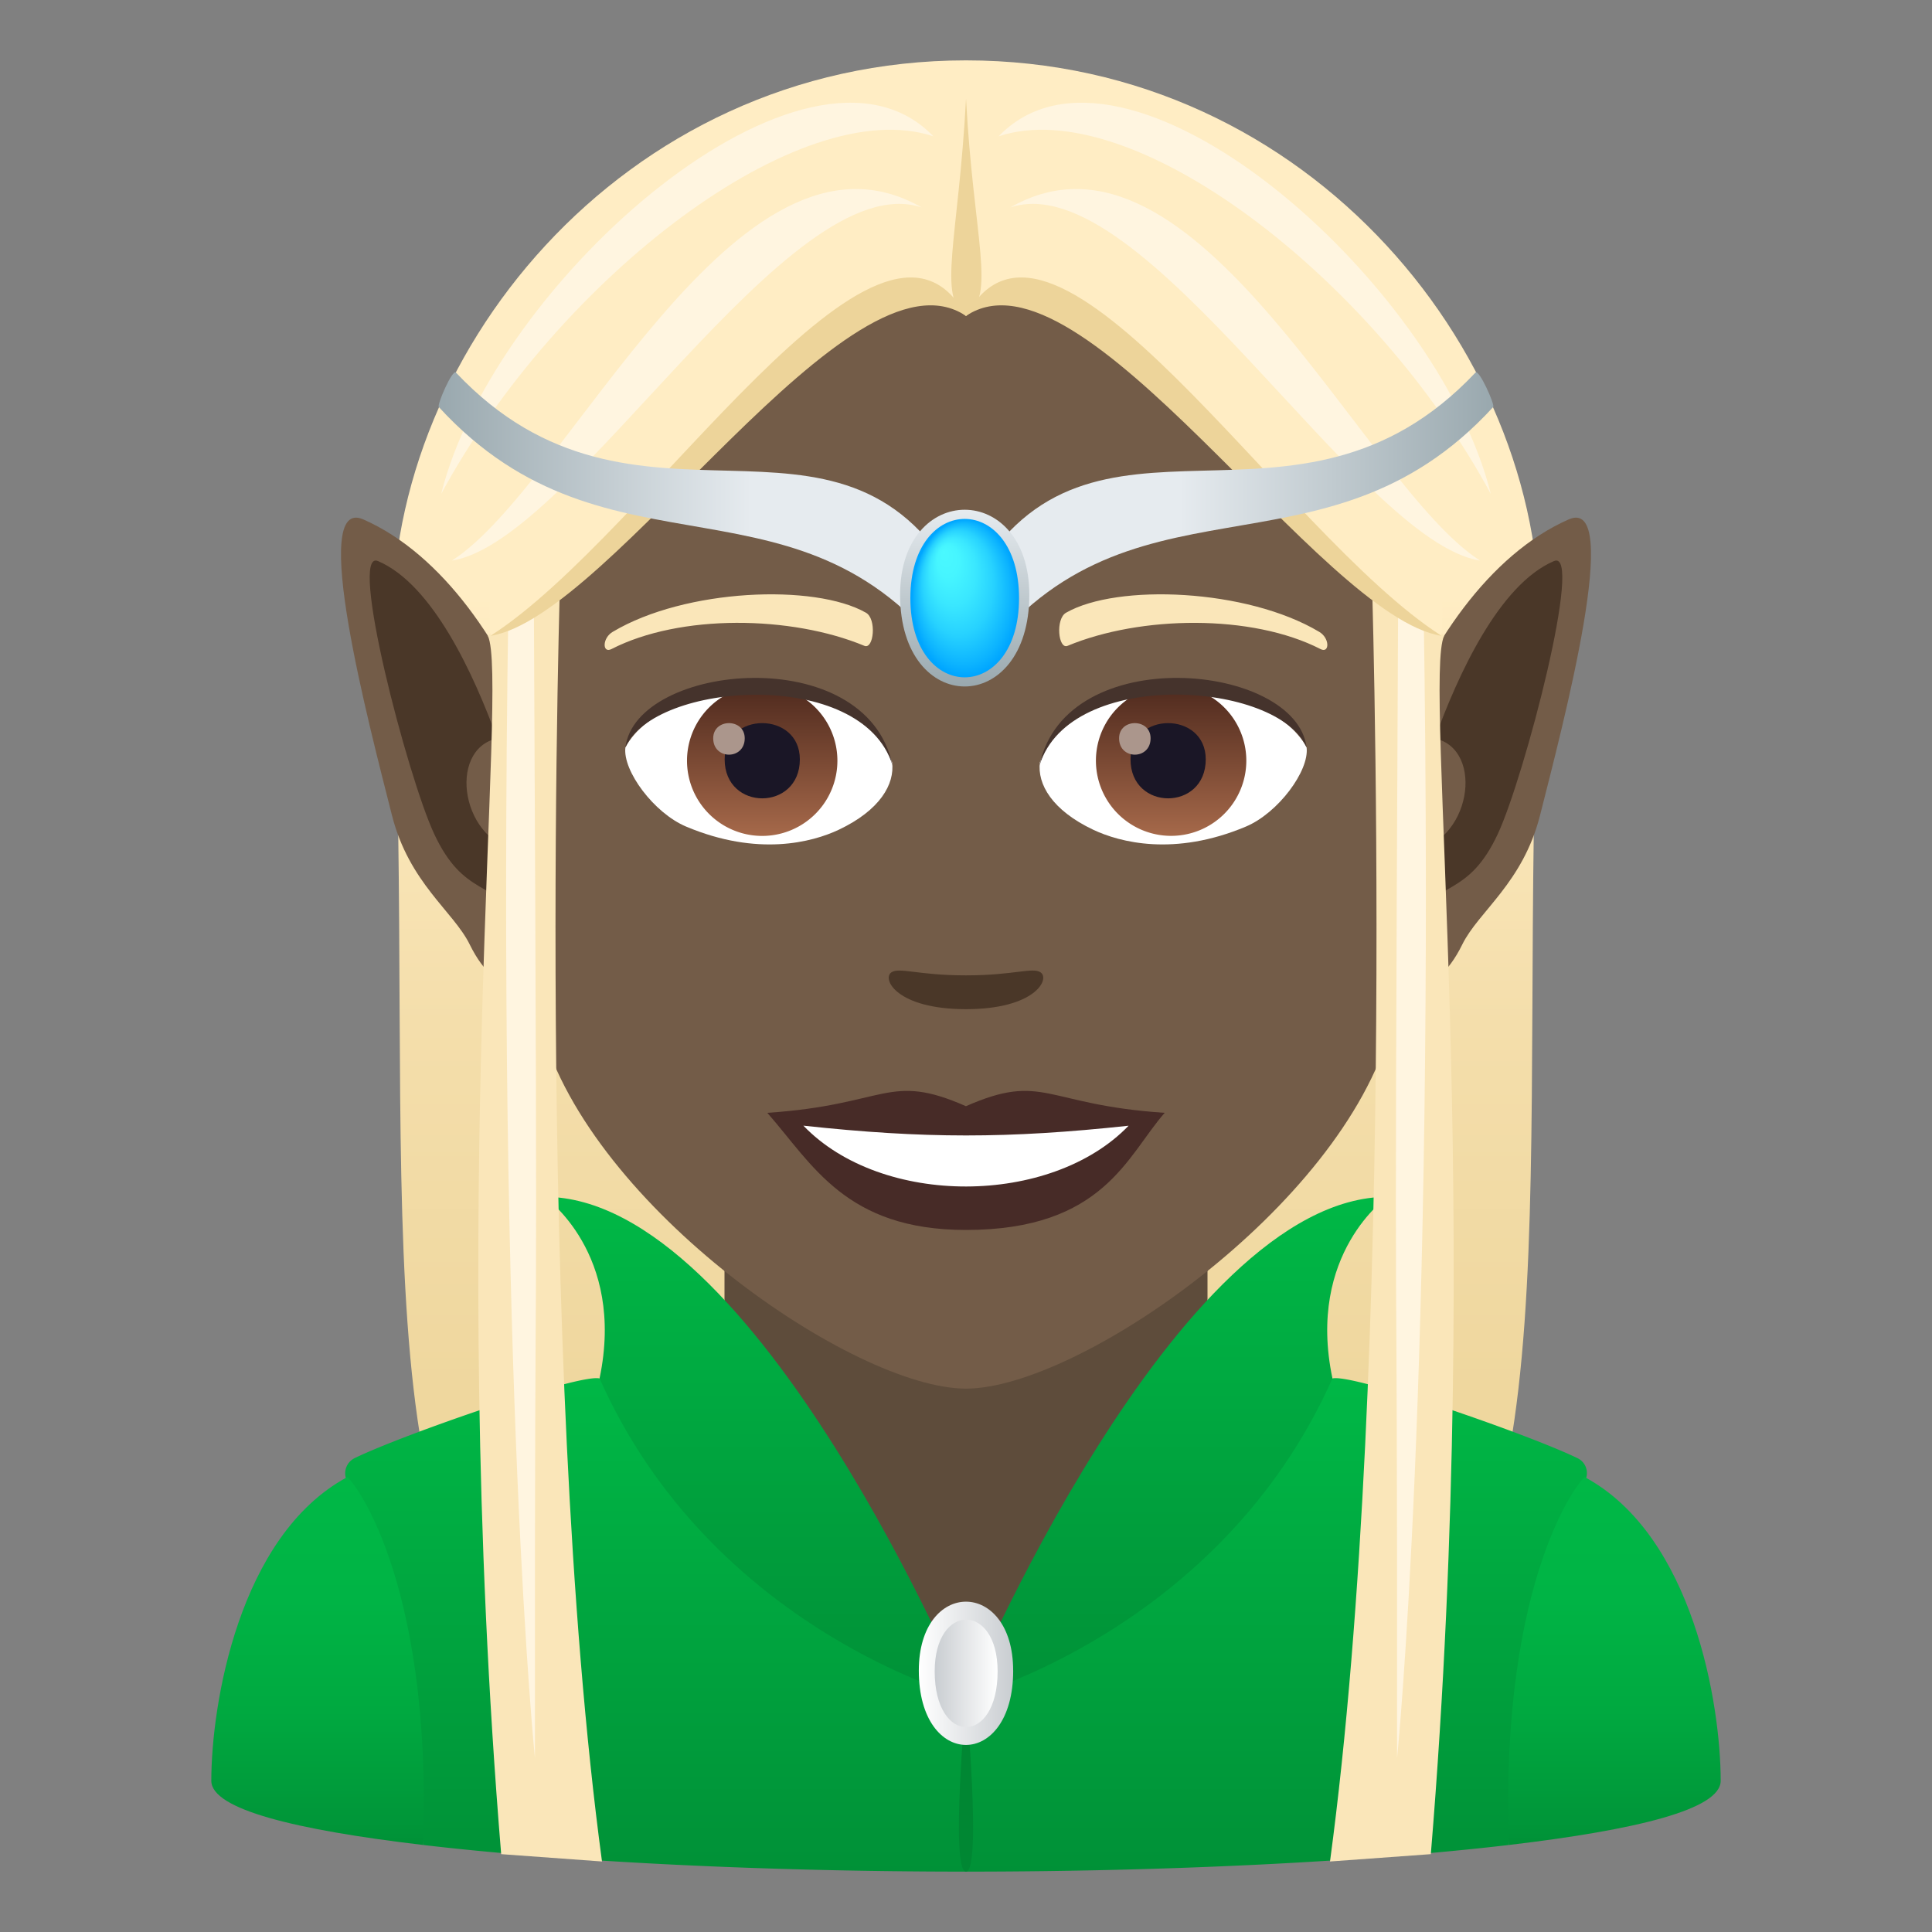 <svg xmlns="http://www.w3.org/2000/svg" xml:space="preserve" style="enable-background:new 0 0 64 64" viewBox="0 0 64 64"><rect x="0" y="0" width="64" height="64" fill="#808080" stroke="none"/><linearGradient id="a" x1="32" x2="32" y1="57.606" y2="2" gradientUnits="userSpaceOnUse"><stop offset="0" style="stop-color:#edd49a"/><stop offset=".205" style="stop-color:#efd79e"/><stop offset=".426" style="stop-color:#f4deab"/><stop offset=".653" style="stop-color:#feebc1"/><stop offset=".682" style="stop-color:#ffedc4"/></linearGradient><path d="M32 2c-11.418 0-19.396 9.922-18.984 19.258.768 17.424-1.347 31.172 5.6 34.74 4.175 2.144 22.593 2.144 26.768 0 6.947-3.568 4.832-17.316 5.6-34.74C51.397 11.922 43.418 2 32 2z" style="fill:url(#a)"/><path d="M24 38.912h16v16.035H24z" style="fill:#5e4c3b"/><linearGradient id="b" x1="32.002" x2="32.002" y1="62" y2="45.653" gradientUnits="userSpaceOnUse"><stop offset="0" style="stop-color:#009137"/><stop offset="1" style="stop-color:#00b846"/></linearGradient><path d="M44.139 45.663 32 56.233l-12.139-10.57c-.653-.17-6.448 1.832-8.111 2.638a.56.56 0 0 0-.291.667c.41 1.421 2.177 5.002 2.564 12.15C18.783 61.678 25.4 62 32 62c6.602 0 13.217-.323 17.977-.882.39-7.203 2.18-10.784 2.574-12.182a.547.547 0 0 0-.3-.635c-1.662-.805-7.459-2.808-8.112-2.638z" style="fill:url(#b)"/><path d="M32 56.234S31.471 62 32 62s0-5.766 0-5.766z" style="fill:#008733"/><linearGradient id="c" x1="10.523" x2="10.523" y1="61.118" y2="48.935" gradientUnits="userSpaceOnUse"><stop offset="0" style="stop-color:#009137"/><stop offset=".075" style="stop-color:#009739"/><stop offset=".364" style="stop-color:#00a940"/><stop offset=".666" style="stop-color:#00b445"/><stop offset="1" style="stop-color:#00b846"/></linearGradient><path d="M11.496 48.935C7.904 50.878 7 56.477 7 58.992c0 .944 2.784 1.626 7.023 2.126.292-9.016-2.448-12.224-2.527-12.183z" style="fill:url(#c)"/><linearGradient id="d" x1="2648.493" x2="2648.493" y1="61.118" y2="48.935" gradientTransform="matrix(-1 0 0 1 2701.971 0)" gradientUnits="userSpaceOnUse"><stop offset="0" style="stop-color:#009137"/><stop offset=".075" style="stop-color:#009739"/><stop offset=".364" style="stop-color:#00a940"/><stop offset=".666" style="stop-color:#00b445"/><stop offset="1" style="stop-color:#00b846"/></linearGradient><path d="M52.504 48.935C56.096 50.878 57 56.477 57 58.992c0 .944-2.784 1.626-7.023 2.126-.292-9.016 2.448-12.224 2.527-12.183z" style="fill:url(#d)"/><linearGradient id="e" x1="25.018" x2="25.018" y1="56.234" y2="39.646" gradientUnits="userSpaceOnUse"><stop offset="0" style="stop-color:#009137"/><stop offset="1" style="stop-color:#00b846"/></linearGradient><path d="M32 56.234s-6.932-16.588-13.965-16.588c0 0 2.697 1.867 1.826 6.017C23.587 54.033 32 56.233 32 56.233z" style="fill:url(#e)"/><linearGradient id="f" x1="2662.989" x2="2662.989" y1="56.234" y2="39.646" gradientTransform="matrix(-1 0 0 1 2701.971 0)" gradientUnits="userSpaceOnUse"><stop offset="0" style="stop-color:#009137"/><stop offset="1" style="stop-color:#00b846"/></linearGradient><path d="M32 56.234s6.932-16.588 13.965-16.588c0 0-2.698 1.867-1.826 6.017C40.413 54.033 32 56.233 32 56.233z" style="fill:url(#f)"/><linearGradient id="g" x1="30.438" x2="33.563" y1="55.431" y2="55.431" gradientUnits="userSpaceOnUse"><stop offset="0" style="stop-color:#fff"/><stop offset="1" style="stop-color:#c9cdd1"/></linearGradient><path d="M33.563 55.341c0 3.283-3.126 3.283-3.126 0 0-3.045 3.125-3.045 3.125 0z" style="fill:url(#g)"/><linearGradient id="h" x1="30.963" x2="33.047" y1="55.432" y2="55.432" gradientUnits="userSpaceOnUse"><stop offset="0" style="stop-color:#c9cdd1"/><stop offset="1" style="stop-color:#fff"/></linearGradient><path d="M33.047 55.365c0 2.463-2.084 2.463-2.084 0 0-2.284 2.084-2.284 2.084 0z" style="fill:url(#h)"/><path d="M51.963 17.207c-5.262 2.316-8.247 12.137-6.03 15.246.225.313 1.536.814 2.508-1.168.54-1.097 2.005-2.033 2.575-4.277.768-3.032 2.762-10.602.947-9.801z" style="fill:#735c48"/><path d="M51.478 18.586c-1.815.773-3.182 3.767-3.946 5.875 1.67.365 1.207 3.512-.858 3.76-.027.388-.041 1.92.007 2.34.971-1.409 1.96-.844 2.938-2.94.88-1.889 2.858-9.461 1.86-9.035z" style="fill:#4a3728"/><path d="M12.037 17.207c5.262 2.316 8.247 12.137 6.03 15.246-.225.313-1.536.814-2.508-1.168-.54-1.097-2.005-2.033-2.575-4.277-.768-3.032-2.762-10.602-.947-9.801z" style="fill:#735c48"/><path d="M12.521 18.586c1.816.773 3.183 3.767 3.947 5.875-1.67.365-1.207 3.512.858 3.76.026.388.041 1.92-.008 2.34-.97-1.409-1.959-.844-2.937-2.94-.881-1.889-2.858-9.461-1.86-9.035z" style="fill:#4a3728"/><path d="M32 5.05c-11.005 0-16.306 8.962-15.643 20.485.135 2.317.78 5.658 1.575 8.52C19.582 40.005 28.292 46 32 46c3.707 0 12.416-5.994 14.068-11.945.795-2.862 1.44-6.203 1.576-8.52C48.304 14.012 43.007 5.051 32 5.051z" style="fill:#735c48"/><path d="M31.998 36.644c-2.578-1.135-2.599-.045-6.58.22 1.494 1.698 2.595 3.88 6.58 3.88 4.573 0 5.346-2.479 6.584-3.88-3.985-.265-4.002-1.355-6.584-.22z" style="fill:#472b27"/><path d="M26.613 37.289c2.6 2.705 8.205 2.668 10.773.002-4.002.43-6.77.43-10.773-.002z" style="fill:#fff"/><path d="M43.693 20.926c-2.39-1.424-6.68-1.6-8.376-.63-.359.198-.263 1.227.048 1.098 2.42-1.007 6.109-1.058 8.38.108.304.154.312-.37-.052-.576zm-23.388 0c2.39-1.424 6.679-1.6 8.379-.63.36.198.263 1.227-.05 1.098-2.421-1.007-6.105-1.06-8.38.108-.305.154-.31-.37.05-.576z" style="fill:#fae6b9"/><path d="M34.474 32.213c-.263-.184-.877.097-2.476.097-1.597 0-2.21-.28-2.473-.097-.314.22.185 1.217 2.473 1.217 2.29 0 2.791-.996 2.476-1.217z" style="fill:#4a3728"/><path d="M29.552 25.25c.093.726-.401 1.59-1.77 2.238-.87.41-2.678.895-5.055-.107-1.066-.45-2.104-1.848-2.01-2.621 1.288-2.428 7.629-2.784 8.835.49z" style="fill:#fff"/><linearGradient id="i" x1="-424.58" x2="-424.58" y1="478.05" y2="478.808" gradientTransform="matrix(6.57 0 0 -6.57 2814.782 3168.527)" gradientUnits="userSpaceOnUse"><stop offset="0" style="stop-color:#a6694a"/><stop offset="1" style="stop-color:#4f2a1e"/></linearGradient><path d="M25.249 22.709a2.491 2.491 0 1 1 0 4.982 2.491 2.491 0 0 1 0-4.982z" style="fill:url(#i)"/><path d="M24.005 25.154c0 1.723 2.491 1.723 2.491 0 0-1.6-2.491-1.6-2.491 0z" style="fill:#1a1626"/><path d="M23.626 24.457c0 .723 1.044.723 1.044 0 0-.67-1.044-.67-1.044 0z" style="fill:#ab968c"/><path d="M29.564 25.346c-1.012-3.252-7.909-2.772-8.847-.586.348-2.8 7.984-3.538 8.847.586z" style="fill:#45332c"/><path d="M34.448 25.25c-.092.726.402 1.59 1.77 2.238.87.41 2.679.895 5.055-.107 1.067-.45 2.104-1.848 2.01-2.621-1.287-2.428-7.629-2.784-8.835.49z" style="fill:#fff"/><linearGradient id="j" x1="-425.232" x2="-425.232" y1="478.05" y2="478.808" gradientTransform="matrix(6.57 0 0 -6.57 2832.512 3168.527)" gradientUnits="userSpaceOnUse"><stop offset="0" style="stop-color:#a6694a"/><stop offset="1" style="stop-color:#4f2a1e"/></linearGradient><path d="M38.694 22.709a2.491 2.491 0 1 1 .002 4.978 2.491 2.491 0 0 1-.002-4.978z" style="fill:url(#j)"/><path d="M37.45 25.154c0 1.723 2.492 1.723 2.492 0 0-1.6-2.492-1.6-2.492 0z" style="fill:#1a1626"/><path d="M37.071 24.457c0 .723 1.044.723 1.044 0 0-.67-1.044-.67-1.044 0z" style="fill:#ab968c"/><path d="M34.438 25.346c1.01-3.25 7.902-2.785 8.845-.586-.35-2.8-7.984-3.538-8.846.586z" style="fill:#45332c"/><path d="M47.838 21.063c-.696 1.496 1.356 18.596-.44 40.358l-3.34.243c2.253-16.72 1.37-43.095 1.37-43.095l2.41 2.494zm-31.676 0c.696 1.496-1.356 18.596.44 40.358l3.34.243c-2.252-16.72-1.37-43.095-1.37-43.095l-2.41 2.494z" style="fill:#fae6b9"/><path d="M47.16 20.116h-.846c-.15 30.819-.021 15.679-.034 38.119 0 0 1.268-12.378.88-38.12zm-30.32 0h.846c.15 30.819.021 15.679.034 38.119 0 0-1.268-12.378-.88-38.12z" style="fill:#fff5e0"/><path d="M32 3.275c-11.72.002-16.2 10.967-15.753 17.787C20.864 19.302 28.239 6.685 32 10.466c3.76-3.78 11.136 8.836 15.753 10.598C48.2 14.242 43.72 3.276 32 3.274z" style="fill:#ffedc4"/><path d="M32.001 3.275c-.25 4.649-.963 6.578 0 7.19 1.015-.658.249-2.541 0-7.19z" style="fill:#edd49a"/><path d="M32 10.465c3.844-2.584 11.719 9.966 15.753 10.598C42.469 17.689 34.843 5.214 32 10.464zm0 0C28.156 7.88 20.28 20.43 16.247 21.063 21.531 17.689 29.157 5.214 32 10.464z" style="fill:#edd49a"/><path d="M33.471 6.87c4.401-1.444 11.523 11.068 15.557 11.7-3.875-2.474-9.422-15.21-15.557-11.7z" style="fill:#fff5e0"/><path d="M49.385 16.36C47.62 9.264 37.223.217 33.08 4.516 37.474 3.053 45.5 9.177 49.385 16.36zm-34.413 2.21c4.034-.633 11.156-13.144 15.556-11.7-6.134-3.51-11.682 9.226-15.556 11.7z" style="fill:#fff5e0"/><path d="M14.615 16.36C18.5 9.177 26.525 3.053 30.92 4.516 26.777.216 16.38 9.264 14.615 16.36z" style="fill:#fff5e0"/><linearGradient id="k" x1="14.53" x2="31.959" y1="17.265" y2="17.265" gradientUnits="userSpaceOnUse"><stop offset="0" style="stop-color:#99a8ae"/><stop offset=".594" style="stop-color:#e6ebef"/></linearGradient><path d="M31.654 19.197c-3.891-6.779-10.602-.547-16.55-6.855-.118-.125-.633 1.072-.569 1.14 5.656 6.17 12.118 1.637 17.119 8.657.337.476.47-2.122 0-2.942z" style="fill:url(#k)"/><linearGradient id="l" x1="31.958" x2="49.47" y1="17.265" y2="17.265" gradientUnits="userSpaceOnUse"><stop offset=".406" style="stop-color:#e6ebef"/><stop offset="1" style="stop-color:#99a8ae"/></linearGradient><path d="M32.265 22.139c4.999-7.02 11.547-2.487 17.2-8.657.063-.068-.47-1.265-.588-1.14-5.95 6.308-12.723.076-16.612 6.855-.473.82-.34 3.418 0 2.942z" style="fill:url(#l)"/><linearGradient id="m" x1="31.957" x2="31.957" y1="22.741" y2="16.886" gradientUnits="userSpaceOnUse"><stop offset="0" style="stop-color:#99a8ae"/><stop offset="1" style="stop-color:#e6ebef"/></linearGradient><path d="M34.097 19.703c0 4.05-4.28 4.05-4.28 0 0-3.756 4.28-3.756 4.28 0z" style="fill:url(#m)"/><radialGradient id="n" cx="135.513" cy="19.814" r="1.634" fx="134.846" fy="18.843" gradientTransform="matrix(1.078 0 0 1.587 -114.112 -11.637)" gradientUnits="userSpaceOnUse"><stop offset="0" style="stop-color:#4af9ff"/><stop offset=".207" style="stop-color:#46f5ff"/><stop offset=".434" style="stop-color:#3ae7ff"/><stop offset=".67" style="stop-color:#27d2ff"/><stop offset=".911" style="stop-color:#0cb3ff"/><stop offset="1" style="stop-color:#00a6ff"/></radialGradient><path d="M30.157 19.814c0 3.498 3.6 3.498 3.6 0 0-3.499-3.6-3.499-3.6 0z" style="fill:url(#n)"/></svg>